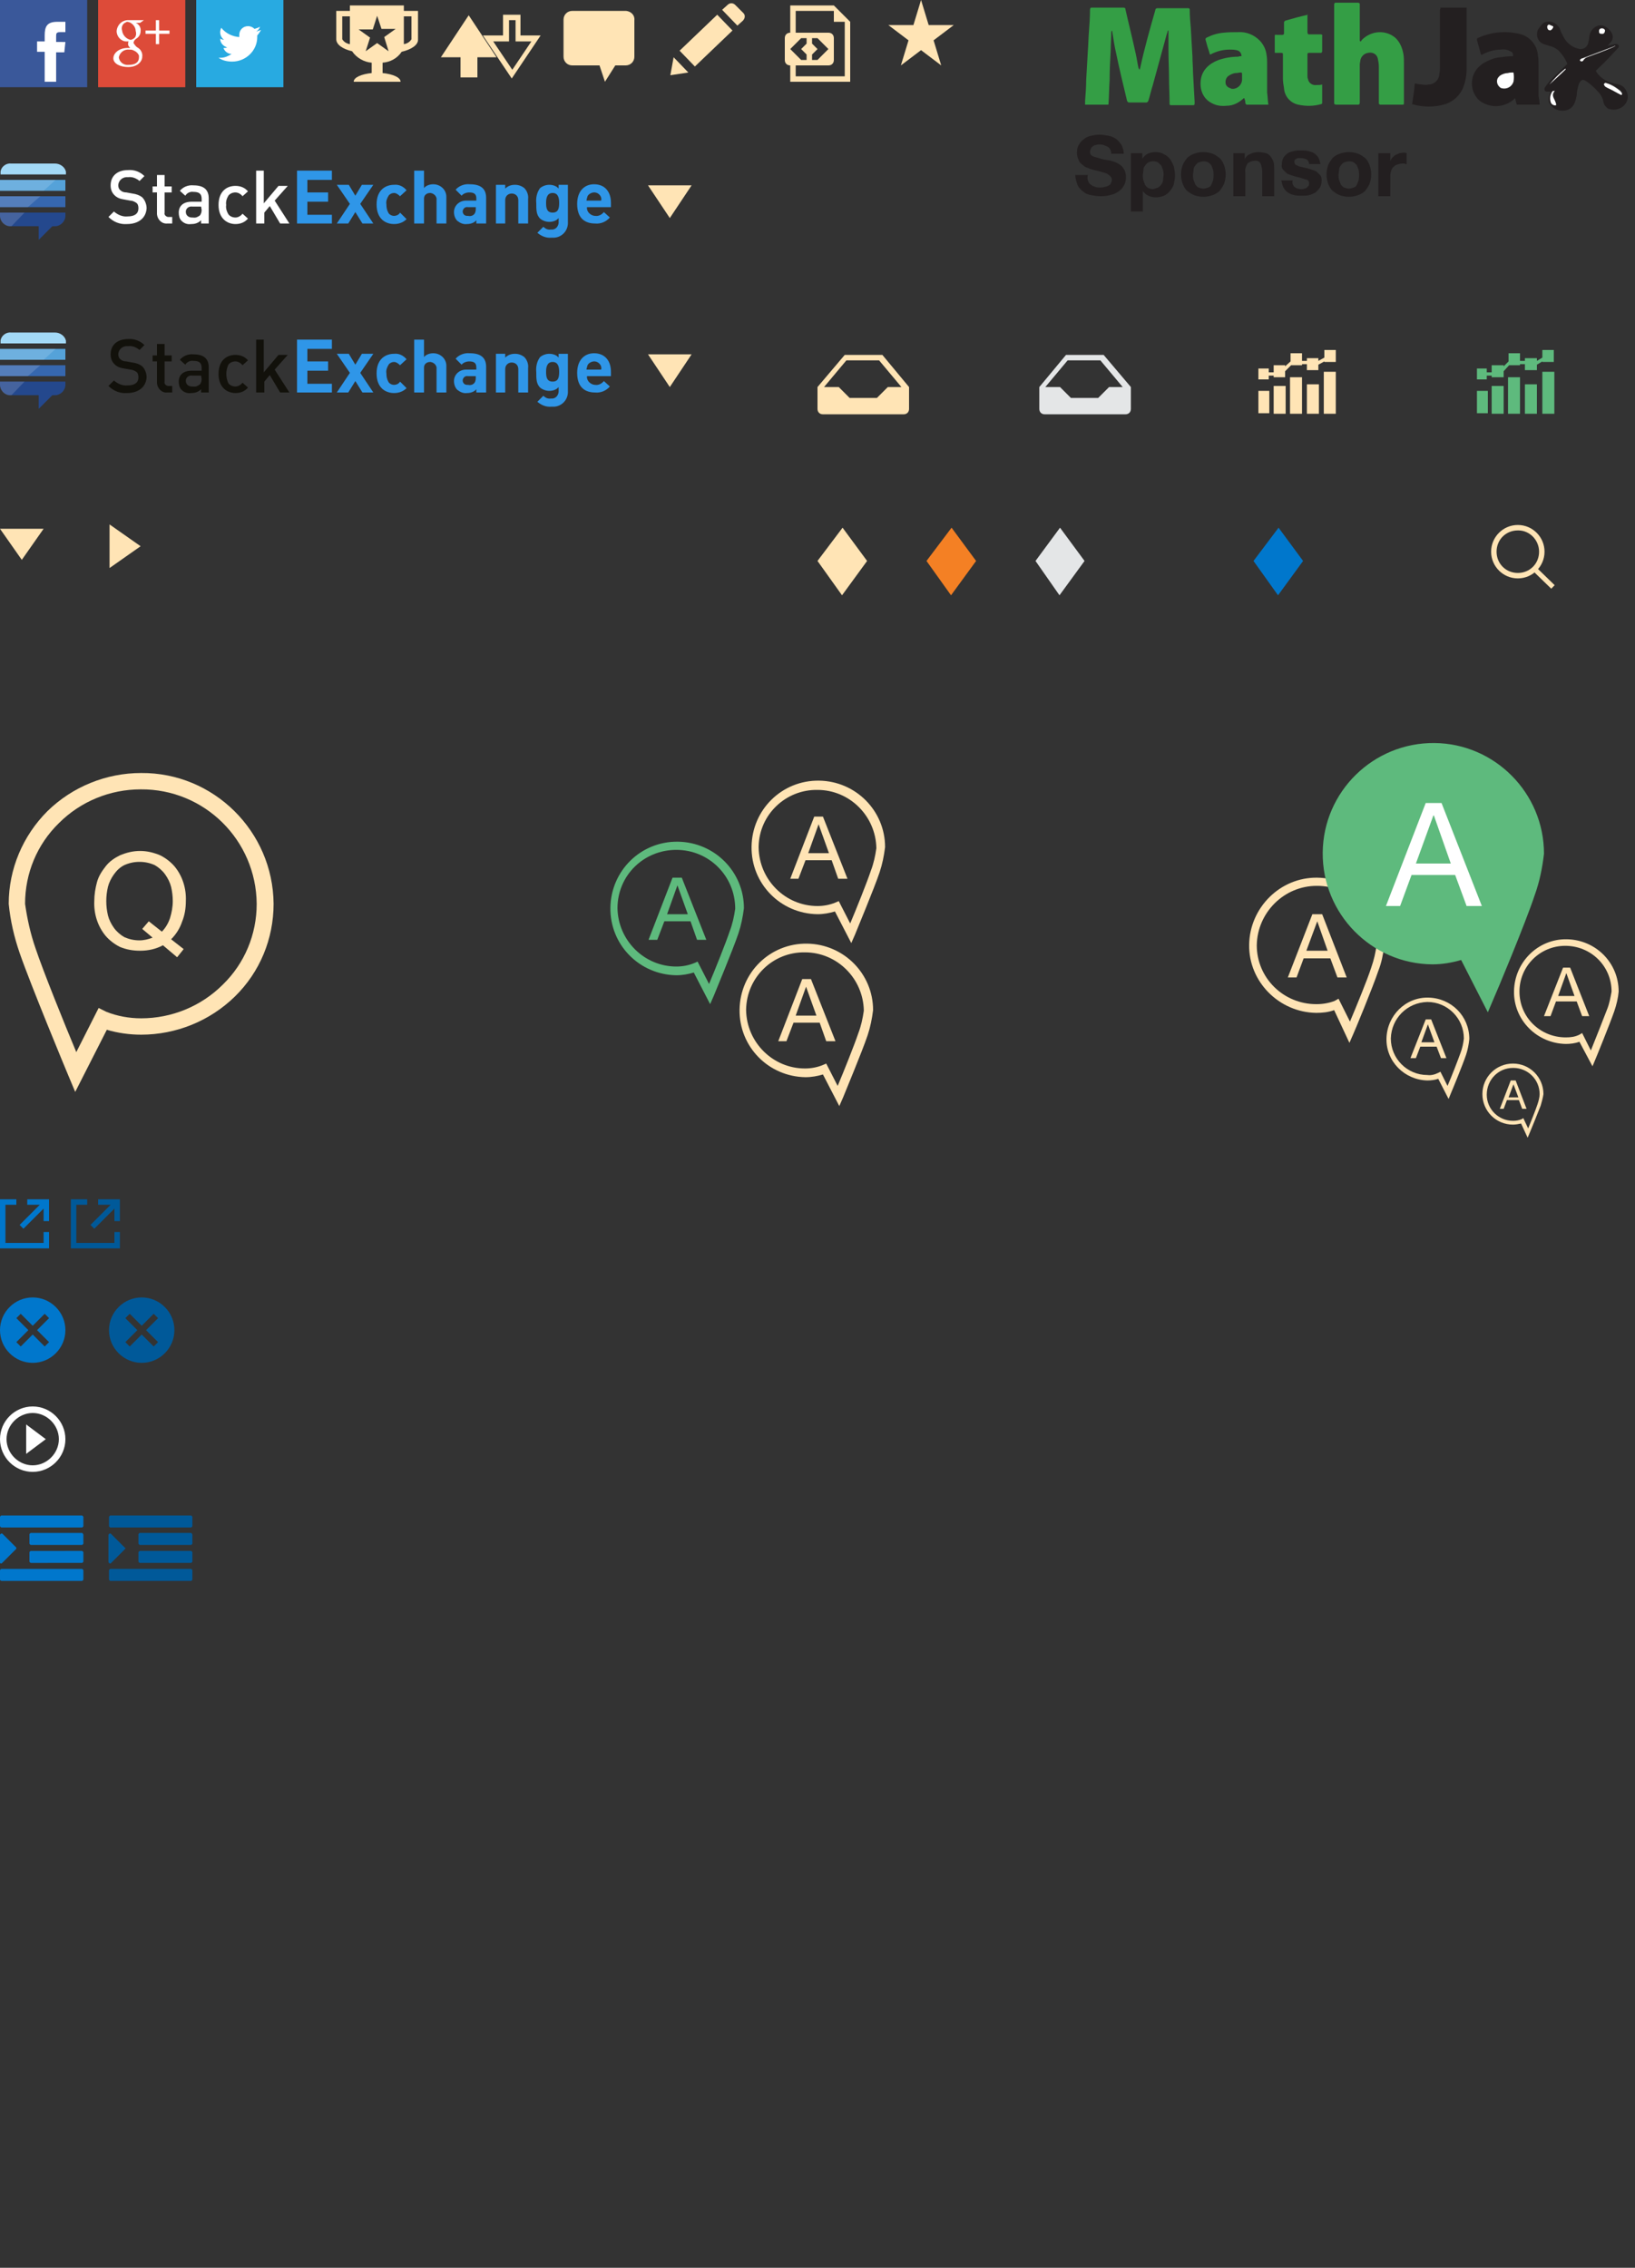 <?xml version="1.0" encoding="utf-8"?>
<!-- Generator: Adobe Illustrator 19.2.1, SVG Export Plug-In . SVG Version: 6.00 Build 0)  -->
<svg version="1.1" id="Layer_1" xmlns="http://www.w3.org/2000/svg" xmlns:xlink="http://www.w3.org/1999/xlink" x="0px" y="0px"
	 width="300px" height="416px" viewBox="0 0 300 416" style="enable-background:new 0 0 300 416;" xml:space="preserve">
<rect x="0" y="0" width="300" height="416" fill="#333333" stroke="none"/>
<style type="text/css">
	.st0{fill:moccasin;}
	.st1{fill:#F48024;}
	.st2{fill:#E4E6E7;}
	.st3{fill:#0077CC;}
	.st4{fill:moccasin;}
	.st5{fill:#5EBA7D;}
	.st6{fill:#FFFFFF;}
	.st7{fill:moccasin;}
	.st8{fill:#231F20;}
	.st9{fill:#3A589A;}
	.st10{fill:#DD4B39;}
	.st11{fill:#28AAE1;}
	.st12{fill:#349E45;}
	.st13{fill:moccasin;}
	.st14{fill:#12110B;}
	.st15{fill:#2F96E8;}
	.st16{fill:#3667AF;}
	.st17{fill:#55A2D9;}
	.st18{fill:#A3D9F6;}
	.st19{fill:#24488D;}
	.st20{opacity:0.15;fill:#FFFFFF;enable-background:new    ;}
	.st21{fill:moccasin;}
	.st22{fill:#005999;}
</style>
<title>share-sprite-new</title>
<polygon class="st0" points="20.1,104.2 20.1,96.2 25.8,100.2 "/>
<polygon class="st0" points="0,97 8,97 4,102.7 "/>
<polygon class="st0" points="154.5,109.2 150,102.9 154.6,96.8 159.1,102.9 "/>
<polygon class="st1" points="174.5,109.2 170,102.9 174.6,96.8 179.1,102.9 "/>
<polygon class="st2" points="194.4,109.2 190,102.9 194.5,96.8 199,102.9 "/>
<polygon class="st3" points="234.5,109.2 230,102.9 234.6,96.8 239.1,102.9 "/>
<path class="st4" d="M278.5,106.1c-2.7,0-4.9-2.2-4.9-4.9c0-2.7,2.2-4.9,4.9-4.9c2.7,0,4.9,2.2,4.9,4.9l0,0
	C283.4,103.9,281.2,106.1,278.5,106.1z M278.5,97.3c-2.2,0-3.9,1.7-3.9,3.9c0,2.2,1.7,3.9,3.9,3.9c2.2,0,3.9-1.7,3.9-3.9l0,0
	c0-2.1-1.7-3.9-3.8-3.9H278.5z"/>
<rect x="282.8" y="103.6" transform="matrix(0.696 -0.718 0.718 0.696 9.831 235.456)" class="st4" width="0.9" height="5"/>
<rect x="230.9" y="71.7" class="st0" width="2" height="4.1"/>
<rect x="233.7" y="70.8" class="st0" width="2.2" height="5.1"/>
<rect x="236.7" y="69.2" class="st0" width="2.2" height="6.7"/>
<rect x="239.8" y="70.5" class="st0" width="2.2" height="5.4"/>
<rect x="242.9" y="68.2" class="st0" width="2.2" height="7.7"/>
<polygon class="st0" points="232.8,68.9 233.7,68.9 233.7,69.2 235.8,69.2 235.8,68.1 236.9,67 238.9,67 238.9,66.8 239.8,66.8
	239.8,67.9 241.9,67.9 241.9,66.9 243,66.3 243,66.4 245.1,66.4 245.1,64.2 243,64.2 243,65.6 241.9,66.2 241.9,65.7 239.8,65.7
	239.8,66.2 238.9,66.2 238.9,64.8 236.8,64.8 236.8,66.3 235.8,67.2 235.8,67 233.7,67 233.7,68.3 232.8,68.3 232.8,67.6
	230.9,67.6 230.9,69.6 232.8,69.6 "/>
<rect x="271" y="71.7" class="st5" width="2" height="4.1"/>
<rect x="273.7" y="70.8" class="st5" width="2.2" height="5.1"/>
<rect x="276.7" y="69.2" class="st5" width="2.2" height="6.7"/>
<rect x="279.8" y="70.5" class="st5" width="2.2" height="5.4"/>
<rect x="283" y="68.2" class="st5" width="2.2" height="7.7"/>
<polygon class="st5" points="272.8,68.9 273.7,68.9 273.7,69.2 275.9,69.2 275.9,68.1 276.9,67 278.9,67 278.9,66.8 279.8,66.8
	279.8,67.9 282,67.9 282,66.9 283,66.3 283,66.4 285.1,66.4 285.1,64.2 283,64.2 283,65.6 282,66.2 282,65.7 279.8,65.7 279.8,66.2
	278.9,66.2 278.9,64.8 276.8,64.8 276.8,66.3 275.9,67.2 275.9,67 273.7,67 273.7,68.3 272.8,68.3 272.8,67.6 271,67.6 271,69.6
	272.8,69.6 "/>
<path class="st2" d="M202.5,65.1h-6.9l-4.9,5.9v4c0,0.6,0.4,1,1,1h14.8c0.6,0,1-0.4,1-1v-4L202.5,65.1z M203.5,71l-2,2h-5l-2-2h-2.7
	l4.1-4.9h6L206,71H203.5z"/>
<path class="st0" d="M161.9,65.1H155l-5,5.9v4c0,0.6,0.4,1,1,1h14.8c0.6,0,1-0.4,1-1v-4L161.9,65.1z M162.9,71l-2,2h-5l-2-2h-2.7
	l4.1-4.9h6l4.1,4.9H162.9L162.9,71z"/>
<path class="st4" d="M153.2,167.2c-1,0.3-2.1,0.5-3.2,0.5c-6.8-0.1-12.2-5.6-12.1-12.4c0.1-6.8,5.6-12.2,12.4-12.1
	c6.7,0.1,12.1,5.5,12.1,12.2c-0.2,1.6-0.5,3.1-1,4.6c-1,3-4.4,11.1-4.5,11.4l-0.7,1.6L153.2,167.2z M139.2,155.5
	c0.1,5.9,4.9,10.7,10.8,10.7c1.1,0,2.2-0.2,3.2-0.6l0.7-0.3l2.1,4.1c1.1-2.6,3.1-7.6,3.8-9.7c0.5-1.3,0.8-2.7,1-4.1
	c-0.1-5.9-4.9-10.7-10.8-10.7c-5.8-0.1-10.7,4.5-10.8,10.4C139.2,155.4,139.2,155.4,139.2,155.5z"/>
<path class="st4" d="M151,149.8l4.5,11.4h-1.7l-1.2-3.4h-4.8l-1.3,3.4H145l4.4-11.4H151z M152.1,156.5l-1.9-5.3l0,0l-1.9,5.3H152.1
	L152.1,156.5z"/>
<path class="st4" d="M151,197.1c-1,0.3-2.1,0.5-3.2,0.5c-6.8-0.1-12.2-5.6-12.1-12.4c0.1-6.8,5.6-12.2,12.4-12.1
	c6.7,0.1,12.1,5.5,12.1,12.2c-0.2,1.6-0.5,3.1-1,4.6c-1,3-4.4,11.1-4.5,11.4l-0.7,1.6L151,197.1z M136.9,185.3
	c0.1,5.9,4.9,10.7,10.8,10.7c1.1,0,2.2-0.2,3.2-0.6l0.7-0.3l2.1,4.1c1.1-2.6,3.1-7.6,3.8-9.7c0.5-1.3,0.8-2.7,1-4.1
	c-0.1-5.9-4.9-10.7-10.8-10.7c-5.9-0.1-10.7,4.6-10.8,10.5V185.3z"/>
<path class="st4" d="M148.8,179.6l4.5,11.4h-1.7l-1.2-3.4h-4.8l-1.3,3.4h-1.5l4.4-11.4H148.8z M149.8,186.3l-1.9-5.3l0,0l-1.9,5.3
	H149.8L149.8,186.3z"/>
<path class="st5" d="M127.3,178.4c-1,0.3-2.1,0.5-3.2,0.5c-6.8-0.1-12.2-5.6-12.1-12.4c0.1-6.8,5.6-12.2,12.4-12.1
	c6.7,0.1,12.1,5.5,12.1,12.2c-0.2,1.6-0.5,3.1-1,4.6c-1,3-4.4,11.1-4.5,11.4l-0.7,1.6L127.3,178.4z M113.3,166.6
	c0.1,5.9,4.9,10.7,10.8,10.7c1.1,0,2.2-0.2,3.2-0.6l0.7-0.3l2.1,4.1c1.1-2.6,3.1-7.6,3.8-9.7c0.5-1.3,0.8-2.7,1-4.1
	c0-6-4.8-10.8-10.8-10.8S113.3,160.6,113.3,166.6L113.3,166.6z"/>
<path class="st5" d="M125.1,161l4.5,11.4h-1.7l-1.2-3.4h-4.8l-1.3,3.4H119l4.4-11.4H125.1z M126.2,167.7l-1.9-5.3l0,0l-1.9,5.3
	H126.2z"/>
<path class="st4" d="M289.8,191.1c-0.8,0.3-1.7,0.4-2.5,0.4c-5.3-0.1-9.6-4.4-9.5-9.7s4.4-9.6,9.7-9.5c5.3,0.1,9.5,4.3,9.5,9.6
	c-0.1,1.2-0.4,2.4-0.8,3.6c-0.8,2.3-3.4,8.7-3.5,8.9l-0.5,1.2L289.8,191.1z M278.8,181.9c0,4.7,3.8,8.4,8.5,8.4
	c0.9,0,1.7-0.1,2.5-0.5l0.5-0.3l1.6,3.2c0.8-2,2.4-6,3-7.6c0.4-1,0.6-2.1,0.8-3.2c0-4.7-3.8-8.4-8.5-8.4
	C282.6,173.5,278.8,177.2,278.8,181.9L278.8,181.9z"/>
<path class="st4" d="M288.1,177.5l3.5,8.9h-1.3l-1-2.7h-3.8l-1,2.7h-1.2l3.5-8.9H288.1z M288.9,182.7l-1.5-4.2l0,0l-1.5,4.2H288.9z"
	/>
<path class="st4" d="M279.1,206.1c-0.5,0.1-1,0.2-1.5,0.2c-3.1,0-5.6-2.5-5.6-5.6s2.5-5.6,5.6-5.6s5.6,2.5,5.6,5.6
	c-0.1,0.7-0.3,1.4-0.5,2.1c-0.5,1.3-2,5-2.1,5.2l-0.3,0.7L279.1,206.1z M272.8,200.8c0,2.7,2.2,4.8,4.8,4.8c0,0,0,0,0.1,0
	c0.5,0,1-0.1,1.5-0.3l0.3-0.2l0.9,1.9c0.5-1.2,1.4-3.5,1.7-4.4c0.2-0.6,0.4-1.3,0.4-1.9c0-2.7-2.2-4.8-4.8-4.8c0,0,0,0-0.1,0
	C274.9,195.9,272.8,198.1,272.8,200.8L272.8,200.8z"/>
<path class="st4" d="M278.1,198.2l2,5.2h-0.8l-0.6-1.6h-2.2l-0.6,1.6h-0.7l2-5.2H278.1L278.1,198.2z M278.6,201.3l-0.9-2.4l0,0
	l-0.9,2.4H278.6z"/>
<path class="st4" d="M263.9,197.9c-0.6,0.2-1.3,0.3-2,0.3c-4.2-0.1-7.6-3.5-7.5-7.7s3.5-7.6,7.7-7.5s7.5,3.4,7.5,7.6
	c-0.1,1-0.3,2-0.6,2.9c-0.6,1.8-2.7,6.9-2.8,7.1l-0.4,1L263.9,197.9z M255.2,190.5c0,3.7,3,6.7,6.7,6.7c0.7,0.1,1.4-0.1,2-0.4
	l0.4-0.2l1.3,2.6c0.7-1.6,1.9-4.7,2.4-6.1c0.3-0.8,0.5-1.7,0.6-2.6c0-3.7-3-6.7-6.7-6.7l0,0C258.2,183.9,255.3,186.8,255.2,190.5z"
	/>
<path class="st4" d="M262.6,187l2.8,7.1h-1l-0.8-2.1h-3l-0.8,2.1h-1l2.8-7.1H262.6z M263.2,191.2l-1.2-3.3l0,0l-1.2,3.3H263.2
	L263.2,191.2z"/>
<path class="st4" d="M244.8,185.3c-1.1,0.4-2.2,0.5-3.3,0.5c-6.8-0.1-12.4-5.7-12.3-12.5c0.1-6.8,5.7-12.4,12.5-12.3
	c6.8,0.1,12.3,5.6,12.3,12.4c-0.2,1.6-0.5,3.2-1.1,4.7c-1,3-4.4,11.2-4.6,11.6l-0.7,1.6L244.8,185.3z M230.6,173.4
	c0,6,4.9,10.8,10.9,10.8h0.1c1.1,0,2.3-0.2,3.3-0.6l0.7-0.4l2.1,4.2c1.1-2.6,3.2-7.7,3.9-9.9c0.5-1.4,0.8-2.8,1-4.2
	c0-6-4.9-10.8-10.9-10.8h-0.1C235.6,162.5,230.7,167.4,230.6,173.4L230.6,173.4z"/>
<path class="st4" d="M242.6,167.7l4.5,11.6h-1.7l-1.3-3.5h-4.9l-1.3,3.5h-1.6l4.5-11.6H242.6z M243.6,174.4l-1.9-5.4l0,0l-2,5.4
	H243.6z"/>
<path class="st5" d="M268.1,176.1c-1.7,0.5-3.5,0.8-5.3,0.8c-11.2-0.1-20.2-9.3-20.1-20.5c0.1-11.2,9.3-20.2,20.5-20.1
	c11.1,0.1,20.1,9.2,20.1,20.3c-0.3,2.6-0.8,5.1-1.7,7.6c-1.6,4.9-7.2,18.3-7.5,18.9l-1.1,2.6L268.1,176.1z"/>
<path class="st6" d="M264.5,147.3l7.4,18.9h-2.8l-2.1-5.7h-8l-2.1,5.7h-2.6l7.3-18.9H264.5L264.5,147.3z M266.2,158.4l-3.1-8.8H263
	l-3.2,8.8H266.2L266.2,158.4z"/>
<path class="st4" d="M13.8,200.3l-1.3-3.1c-0.3-0.7-6.9-16.6-8.9-22.4c-1-2.9-1.7-5.9-2-9c0-6.4,2.6-12.5,7.1-17
	c4.6-4.5,10.8-7,17.2-7c13.3-0.1,24.2,10.7,24.3,24c0,6.4-2.5,12.5-7.1,17s-10.8,7-17.2,7c-2.1,0-4.3-0.3-6.3-0.9L13.8,200.3z
	 M25.8,144.8c-5.6,0-11,2.2-15,6.2c-4,3.9-6.2,9.2-6.2,14.8c0.4,2.8,1,5.5,1.9,8.1c1.4,4.2,5.4,14.1,7.5,19.1l4.1-8.1l1.4,0.7
	c2,0.8,4.2,1.2,6.4,1.2c5.6,0,11-2.2,15-6.2c4-3.9,6.2-9.2,6.2-14.8C47,154.1,37.5,144.7,25.8,144.8z"/>
<path class="st7" d="M29.7,170.9c0.7-0.7,1.2-1.6,1.5-2.5c0.3-1,0.5-2,0.5-3.1c0-0.9-0.1-1.7-0.3-2.6c-0.2-0.8-0.6-1.6-1.1-2.3
	s-1.2-1.3-1.9-1.7c-0.9-0.4-1.8-0.6-2.8-0.6s-1.9,0.2-2.8,0.6c-0.8,0.4-1.4,1-1.9,1.7s-0.9,1.5-1.1,2.3c-0.2,0.9-0.3,1.7-0.3,2.6
	c0,0.9,0.1,1.7,0.3,2.6c0.2,0.8,0.6,1.6,1.1,2.3s1.2,1.3,1.9,1.7c0.9,0.4,1.8,0.6,2.8,0.6c0.8,0,1.6-0.2,2.4-0.5l-1.9-1.6l1.2-1.4
	L29.7,170.9L29.7,170.9z M29.9,173.4c-1.3,0.7-2.7,1-4.2,1c-1.3,0-2.5-0.2-3.7-0.7c-1-0.5-1.9-1.2-2.6-2c-1.5-1.8-2.2-4.1-2.1-6.4
	c0-1.2,0.2-2.4,0.5-3.5s0.9-2,1.6-2.9s1.6-1.5,2.6-2c1.2-0.5,2.4-0.8,3.7-0.8c1.3,0,2.5,0.3,3.7,0.8c1,0.5,1.9,1.2,2.6,2
	c1.5,1.8,2.2,4.1,2.1,6.4c0,1.3-0.2,2.6-0.7,3.8c-0.4,1.2-1.1,2.3-2,3.2l2.3,1.8l-1.2,1.5L29.9,173.4L29.9,173.4L29.9,173.4z"/>
<path class="st8" d="M199.7,33.3c0.1,0.3,0.3,0.5,0.5,0.6c0.2,0.2,0.5,0.3,0.8,0.4c0.3,0.1,0.6,0.1,0.9,0.1c0.2,0,0.5,0,0.7-0.1
	c0.2,0,0.5-0.1,0.7-0.2c0.2-0.1,0.4-0.2,0.5-0.4s0.2-0.5,0.2-0.7c0-0.3-0.1-0.5-0.3-0.7s-0.5-0.4-0.7-0.5c-0.3-0.1-0.7-0.2-1-0.3
	l-1.2-0.3c-0.4-0.1-0.8-0.2-1.2-0.4c-0.4-0.1-0.7-0.3-1-0.6c-0.3-0.2-0.6-0.5-0.7-0.9c-0.2-0.4-0.3-0.8-0.3-1.3s0.1-1.1,0.4-1.5
	c0.2-0.4,0.5-0.7,0.9-1s0.8-0.5,1.3-0.6s1-0.2,1.5-0.2c0.6,0,1.1,0.1,1.7,0.2c0.5,0.1,1,0.3,1.4,0.6c0.4,0.3,0.7,0.7,1,1.1
	c0.2,0.5,0.4,1,0.4,1.6h-2.3c0-0.3-0.1-0.6-0.2-0.8c-0.1-0.2-0.3-0.4-0.5-0.5s-0.5-0.2-0.7-0.3c-0.3-0.1-0.5-0.1-0.8-0.1
	c-0.2,0-0.4,0-0.6,0.1c-0.2,0-0.4,0.1-0.5,0.2c-0.2,0.1-0.3,0.2-0.4,0.4c-0.1,0.2-0.2,0.4-0.2,0.6s0,0.4,0.1,0.5
	c0.1,0.2,0.3,0.3,0.5,0.4c0.3,0.1,0.7,0.2,1,0.3c0.6,0.2,1.1,0.3,1.7,0.4c0.3,0,0.6,0.1,0.9,0.2c0.4,0.1,0.8,0.3,1.1,0.5
	c0.4,0.2,0.7,0.5,0.9,0.9c0.3,0.4,0.4,1,0.4,1.5s-0.1,1-0.3,1.4s-0.5,0.8-0.9,1.1s-0.9,0.6-1.4,0.7c-0.6,0.2-1.3,0.3-2,0.3
	c-0.6,0-1.2-0.1-1.8-0.2c-0.5-0.1-1.1-0.3-1.5-0.7c-0.4-0.3-0.8-0.7-1-1.2c-0.2-0.6-0.4-1.2-0.4-1.8h2.3
	C199.5,32.5,199.5,32.9,199.7,33.3z"/>
<path class="st8" d="M209.6,28.1v1l0,0c0.3-0.4,0.6-0.7,1-0.9c0.4-0.2,0.9-0.3,1.4-0.3c0.6,0,1.1,0.1,1.6,0.4
	c0.4,0.2,0.8,0.5,1.1,0.9s0.5,0.9,0.7,1.4c0.1,0.5,0.2,1.1,0.2,1.6s-0.1,1-0.2,1.5c-0.1,0.5-0.4,0.9-0.7,1.3
	c-0.3,0.4-0.7,0.7-1.1,0.9c-0.5,0.2-1,0.3-1.5,0.3s-1-0.1-1.4-0.3s-0.8-0.5-1-0.9l0,0v3.8h-2.2V28.1H209.6L209.6,28.1z M212.5,34.4
	c0.2-0.1,0.5-0.4,0.6-0.6c0.2-0.2,0.3-0.5,0.3-0.8s0.1-0.6,0.1-0.9c0-0.3,0-0.6-0.1-0.9s-0.2-0.5-0.3-0.8l-0.6-0.6
	c-0.6-0.3-1.2-0.3-1.8,0c-0.2,0.1-0.5,0.4-0.6,0.6c-0.2,0.2-0.3,0.5-0.3,0.8s-0.1,0.6-0.1,1c0,0.3,0,0.6,0.1,0.9
	c0.1,0.3,0.2,0.5,0.3,0.8c0.1,0.2,0.4,0.5,0.6,0.6c0.3,0.1,0.6,0.2,0.9,0.2L212.5,34.4z"/>
<path class="st8" d="M217,30.3c0.2-0.5,0.5-0.9,0.8-1.3c0.4-0.4,0.8-0.6,1.3-0.8c1.1-0.4,2.3-0.4,3.4,0c0.5,0.2,0.9,0.5,1.3,0.8
	c0.4,0.4,0.6,0.8,0.8,1.3c0.4,1.1,0.4,2.3,0,3.4c-0.2,0.5-0.5,0.9-0.8,1.3c-0.4,0.4-0.8,0.6-1.3,0.8c-1.1,0.4-2.3,0.4-3.4,0
	c-0.5-0.2-0.9-0.5-1.3-0.8c-0.4-0.4-0.6-0.8-0.8-1.3C216.6,32.6,216.6,31.4,217,30.3z M219,33c0.1,0.3,0.2,0.5,0.3,0.8
	c0.1,0.2,0.4,0.5,0.6,0.6c0.3,0.1,0.6,0.2,0.9,0.2c0.3,0,0.6-0.1,0.9-0.2c0.3-0.1,0.5-0.3,0.6-0.6c0.1-0.2,0.2-0.5,0.3-0.8
	c0.1-0.6,0.1-1.2,0-1.8c-0.1-0.3-0.2-0.5-0.3-0.8c-0.1-0.2-0.4-0.5-0.6-0.6c-0.3-0.2-0.6-0.2-0.9-0.2c-0.3,0-0.6,0.1-0.9,0.2
	c-0.2,0.1-0.5,0.4-0.6,0.6c-0.2,0.2-0.3,0.5-0.3,0.8s-0.1,0.6-0.1,0.9C218.9,32.4,218.9,32.7,219,33z"/>
<path class="st8" d="M228.4,28.1v1.1l0,0c0.2-0.5,0.6-0.8,1.1-1c0.4-0.2,0.9-0.3,1.4-0.3s0.9,0.1,1.4,0.2c0.4,0.1,0.7,0.4,0.9,0.7
	c0.2,0.3,0.4,0.6,0.5,1s0.1,0.9,0.1,1.3V36h-2.2v-4.5c0-0.5-0.1-1-0.3-1.5c-0.2-0.4-0.7-0.6-1.1-0.5c-0.5,0-1,0.2-1.3,0.5
	c-0.3,0.5-0.5,1.1-0.4,1.7V36h-2.2v-7.9H228.4z"/>
<path class="st8" d="M237.3,34c0.1,0.2,0.2,0.3,0.4,0.4c0.1,0.1,0.3,0.2,0.5,0.2c0.2,0.1,0.4,0.1,0.6,0.1c0.2,0,0.3,0,0.5-0.1
	c0.2,0,0.4-0.1,0.5-0.2c0.1-0.1,0.2-0.2,0.3-0.3s0.1-0.3,0.1-0.5c0-0.4-0.3-0.7-0.7-0.7c-0.6-0.2-1.2-0.4-1.8-0.5l-0.9-0.3
	c-0.3-0.1-0.6-0.2-0.8-0.4l-0.6-0.6c-0.2-0.3-0.3-0.6-0.2-0.9c0-0.5,0.1-0.9,0.3-1.3c0.2-0.3,0.5-0.6,0.8-0.8
	c0.3-0.2,0.7-0.3,1.1-0.4c0.4-0.1,0.9-0.1,1.3-0.1c0.4,0,0.9,0,1.3,0.1c0.4,0.1,0.8,0.2,1.1,0.4c0.3,0.2,0.6,0.5,0.8,0.8
	c0.2,0.4,0.3,0.8,0.4,1.2h-2.1c0-0.4-0.2-0.7-0.5-0.9c-0.3-0.1-0.7-0.2-1-0.2h-0.4c-0.1,0-0.3,0-0.4,0.1c-0.1,0.1-0.2,0.1-0.3,0.2
	s-0.1,0.3-0.1,0.4c0,0.2,0.1,0.4,0.2,0.5c0.2,0.1,0.4,0.2,0.6,0.3c0.3,0.1,0.5,0.1,0.8,0.2s0.6,0.1,0.9,0.2l0.9,0.3
	c0.3,0.1,0.6,0.2,0.8,0.4l0.6,0.6c0.2,0.3,0.2,0.6,0.2,0.9c0,0.5-0.1,0.9-0.3,1.3c-0.2,0.3-0.5,0.6-0.8,0.9
	c-0.4,0.2-0.8,0.4-1.2,0.5s-0.9,0.1-1.3,0.1c-0.5,0-0.9,0-1.4-0.1c-0.4-0.1-0.8-0.2-1.2-0.5c-0.3-0.2-0.6-0.5-0.8-0.9
	s-0.3-0.9-0.4-1.3h2.1C237.1,33.4,237.1,33.7,237.3,34z"/>
<path class="st8" d="M243.7,30.3c0.2-0.5,0.5-0.9,0.8-1.3c0.4-0.4,0.8-0.6,1.3-0.8c1.1-0.4,2.3-0.4,3.4,0c0.5,0.2,0.9,0.5,1.3,0.8
	c0.4,0.4,0.6,0.8,0.8,1.3c0.4,1.1,0.4,2.3,0,3.4c-0.2,0.5-0.5,0.9-0.8,1.3c-0.4,0.4-0.8,0.6-1.3,0.8c-1.1,0.4-2.3,0.4-3.4,0
	c-0.5-0.2-0.9-0.5-1.3-0.8c-0.4-0.4-0.6-0.8-0.8-1.3C243.3,32.6,243.3,31.4,243.7,30.3z M245.7,33c0.1,0.3,0.2,0.5,0.3,0.8
	c0.1,0.2,0.4,0.5,0.6,0.6c0.3,0.1,0.6,0.2,0.9,0.2c0.3,0,0.6-0.1,0.9-0.2c0.3-0.1,0.5-0.3,0.6-0.6c0.1-0.2,0.2-0.5,0.3-0.8
	c0.1-0.6,0.1-1.2,0-1.8c-0.1-0.3-0.2-0.5-0.3-0.8c-0.1-0.2-0.4-0.5-0.6-0.6c-0.3-0.2-0.6-0.2-0.9-0.2c-0.3,0-0.6,0.1-0.9,0.2
	c-0.2,0.1-0.5,0.4-0.6,0.6c-0.2,0.2-0.3,0.5-0.3,0.8s-0.1,0.6-0.1,0.9C245.6,32.4,245.6,32.7,245.7,33z"/>
<path class="st8" d="M255.1,28.1v1.5l0,0c0.1-0.3,0.2-0.5,0.4-0.7s0.4-0.4,0.6-0.5s0.5-0.2,0.7-0.3c0.2,0,0.5-0.1,0.8-0.1
	c0.2,0,0.3,0,0.5,0.1v2c-0.1,0-0.3,0-0.4-0.1h-0.4c-0.3,0-0.7,0.1-1,0.2s-0.5,0.3-0.7,0.5s-0.3,0.5-0.4,0.8c-0.1,0.3-0.1,0.7-0.1,1
	V36h-2.2v-7.9H255.1L255.1,28.1z"/>
<rect class="st9" width="16" height="16"/>
<path class="st6" d="M10.3,15H8.2V9.5H6.8V7.6h1.4V6.5C8.2,4.9,8.6,4,10.5,4H12v1.9h-1c-0.7,0-0.7,0.3-0.7,0.8v1H12l-0.2,1.9h-1.5
	V15L10.3,15z"/>
<rect x="18" class="st10" width="16" height="16"/>
<path class="st6" d="M26.4,3.7h-2.7c-1.2-0.1-2.2,0.8-2.3,2c0,1,0.8,1.9,1.8,1.9c0.1,0,0.1,0,0.2,0h0.2c-0.1,0.2-0.1,0.3-0.1,0.5
	c0,0.3,0.2,0.5,0.4,0.7h-0.5c-1.5,0-2.6,0.9-2.6,1.9s1.3,1.6,2.7,1.6c1.7,0,2.6-1,2.6-1.9c0.1-0.7-0.3-1.4-0.9-1.7
	c-0.3-0.2-0.5-0.5-0.7-0.8c0-0.3,0.2-0.6,0.5-0.8c0.5-0.3,0.8-0.8,0.8-1.4c0.1-0.6-0.3-1.3-0.9-1.5h0.8L26.4,3.7L26.4,3.7z
	 M25.5,10.2v0.3c0,0.8-0.5,1.4-1.9,1.4c-0.9,0.1-1.7-0.5-1.8-1.4c0.2-0.9,1-1.5,1.9-1.4c0.2,0,0.5,0,0.7,0.1
	C24.9,9.4,25.3,9.7,25.5,10.2L25.5,10.2z M23.9,7.3c-0.8-0.2-1.4-0.9-1.5-1.7c-0.2-0.6,0.1-1.3,0.7-1.5C23.2,4,23.3,4,23.4,4
	c0.8,0.1,1.5,0.9,1.5,1.7c0.2,0.6,0,1.3-0.6,1.5C24.2,7.3,24,7.3,23.9,7.3z M29.2,5.6V3.7h-0.6v1.9h-1.9v0.6h1.9v1.9h0.6V6.2h1.9
	V5.6H29.2z"/>
<rect x="36" class="st11" width="16" height="16"/>
<path class="st6" d="M47.9,5.5L47,5.8c0.3-0.2,0.6-0.5,0.7-0.9c-0.3,0.2-0.7,0.3-1,0.4C46.4,5,46,4.8,45.5,4.8
	c-0.9,0-1.6,0.7-1.6,1.6l0,0v0.4c-1.3-0.1-2.5-0.7-3.3-1.7c-0.1,0.2-0.2,0.5-0.2,0.8c0,0.6,0.3,1.1,0.7,1.4c-0.2,0-0.5-0.1-0.7-0.2
	l0,0c0,0.8,0.6,1.4,1.3,1.6c-0.1,0-0.3,0.1-0.4,0.1H41c0.2,0.6,0.8,1.1,1.5,1.1c-0.6,0.4-1.3,0.7-2,0.7h-0.4
	c0.7,0.5,1.6,0.7,2.5,0.7c2.5,0,4.6-2,4.6-4.5c0,0,0,0,0-0.1V6.5C47.5,6.2,47.7,5.8,47.9,5.5L47.9,5.5z"/>
<path class="st12" d="M209.1,12.8c0-0.1,0.1-0.2,0.1-0.3C210,8.8,211,5.3,212,1.8c0-0.2,0.2-0.3,0.4-0.3l0,0h5.5
	c0.2,0,0.4,0,0.4,0.3c0,1.1,0.1,2.3,0.2,3.4c0.1,1.7,0.2,3.5,0.3,5.2c0,1,0.1,1.9,0.1,2.9l0.3,5.4c0,0.6,0,0.6-0.5,0.6h-3.8
	c-0.3,0-0.3-0.1-0.3-0.4c0-1.6-0.1-3.1-0.1-4.7s-0.1-3.2-0.1-4.9V5.6h-0.1c-0.1,0.2-0.1,0.4-0.2,0.6c-0.9,3.2-1.7,6.3-2.6,9.5
	c-0.3,0.9-0.5,1.9-0.8,2.8c-0.1,0.2-0.2,0.3-0.4,0.3h-3.1c-0.2,0-0.3-0.1-0.4-0.3c-0.7-2.9-1.4-5.8-2-8.7c-0.3-1.3-0.5-2.6-0.7-3.9
	c0-0.1,0-0.2-0.1-0.3c0,0.1-0.1,0.2-0.1,0.3c0,1.1-0.1,2.2-0.1,3.2c-0.1,1.9-0.2,3.7-0.2,5.6c-0.1,1.4-0.1,2.9-0.2,4.3
	c0,0.1,0,0.2-0.1,0.2h-0.1h-4.1v-0.7c0.1-1.3,0.2-2.6,0.2-3.8c0.1-1.8,0.2-3.5,0.3-5.3c0.1-1.2,0.1-2.3,0.2-3.5
	c0.1-1.4,0.2-2.7,0.2-4.1c0-0.2,0.1-0.4,0.2-0.4c0.1,0,0.1,0,0.2,0h5.7c0.3,0,0.4,0.1,0.4,0.3c0.6,2.7,1.3,5.4,1.9,8.2
	c0.2,0.9,0.3,1.7,0.5,2.6C209,12.6,209,12.7,209.1,12.8L209.1,12.8L209.1,12.8z"/>
<path class="st12" d="M249.7,7.6c0.1-0.1,0.1-0.2,0.2-0.3c1.7-1.7,4.4-1.9,6.2-0.3c0.8,0.8,1.2,1.8,1.4,2.9c0.1,0.6,0.1,1.1,0.1,1.7
	v7.2c0,0.4,0,0.4-0.4,0.4h-3.9c-0.1,0-0.3-0.1-0.3-0.2c0,0,0,0,0-0.1v-6.7c0-0.5-0.1-1-0.2-1.5c-0.2-0.8-1-1.2-1.8-1
	c-0.7,0.1-1.3,0.7-1.4,1.4c0,0.2-0.1,0.5-0.1,0.7v7c0,0.3-0.1,0.4-0.3,0.4h-4c-0.2,0-0.4-0.1-0.4-0.2s0-0.1,0-0.2v-18
	c0-0.1,0.1-0.3,0.2-0.3c0,0,0,0,0.1,0h4.1c0.1,0,0.3,0.1,0.3,0.2c0,0,0,0,0,0.1v6.7C249.6,7.6,249.6,7.6,249.7,7.6z"/>
<path class="st8" d="M282.5,19.2h-4.2c-0.1-0.4-0.2-0.7-0.3-1.2l-0.2,0.2c-1.8,1.6-4.5,1.7-6.4,0.2c-1.7-1.6-1.8-4.4-0.1-6.1
	c0.2-0.2,0.5-0.4,0.7-0.6c1-0.6,2.1-1.1,3.3-1.2c0.8-0.1,1.5-0.2,2.3-0.2c0.1-0.4-0.1-0.8-0.5-0.9c-0.5-0.3-1.1-0.4-1.7-0.3
	c-1.3,0-2.5,0.4-3.6,1c0-0.1,0-0.1-0.1-0.2c-0.2-0.9-0.5-1.7-0.7-2.6c0-0.1,0-0.2,0.1-0.3c2.4-1.1,5-1.4,7.6-0.8
	c2,0.4,3.4,2.1,3.5,4.1c0.1,0.5,0.1,1.1,0.1,1.6v5.7C282.4,18.1,282.5,18.7,282.5,19.2z M277.7,13.3c-0.3,0-0.7,0-1,0.1
	c-0.5,0.1-1,0.2-1.5,0.5c-0.6,0.4-0.7,1.3-0.3,1.8c0.1,0.1,0.2,0.2,0.3,0.3c0.8,0.5,1.9,0.2,2.3-0.6c0.1-0.1,0.1-0.2,0.2-0.4V13.3z"
	/>
<path class="st8" d="M295,8.4l1.2-0.3h0.1c0.3-0.1,0.5,0,0.7,0.2c0.1,0.2,0,0.5-0.2,0.6c-1.1,1.2-2.2,2.4-3.4,3.5l-0.6,0.6
	c0.7,1.2,1.9,2,3.3,2.3c0.3,0.1,0.6,0.1,0.9,0.2c0.5,0.1,0.9,0.4,1.2,0.8c0.4,0.6,0.6,1.3,0.4,2c-0.4,1.4-1.9,2.1-3.3,1.7
	c-0.1,0-0.3-0.1-0.4-0.2c-0.4-0.3-0.6-0.7-0.7-1.1c-0.1-0.7-0.5-1.4-1-1.9c-0.6-0.7-1.3-1.3-2-1.8c-0.8-0.6-1.1-0.4-1.5,0.4
	c-0.2,0.7-0.4,1.4-0.4,2.1c-0.1,0.5-0.2,1-0.4,1.4c-0.3,0.8-1,1.3-1.9,1.4c-1,0.1-2-0.3-2.6-1.2c-0.3-0.4-0.3-0.9-0.2-1.4l0.3-0.9
	h-0.6c-0.3,0-0.5-0.1-0.5-0.4c0-0.1,0-0.3,0.1-0.4c0.4-0.6,0.9-1.2,1.4-1.7c0.8-0.8,1.7-1.6,2.5-2.4c0.2-0.1,0.2-0.2,0.1-0.4
	c-0.4-0.9-0.9-1.6-1.6-2.3c-0.5-0.4-1.1-0.7-1.7-0.8l-0.9-0.3c-1-0.3-1.5-1.4-1.2-2.4c0-0.1,0.1-0.3,0.2-0.4
	c0.2-0.3,0.4-0.6,0.7-0.9c0.4-0.4,1-0.5,1.6-0.4c0.8,0.2,1.4,0.7,1.7,1.5c0.1,0.4,0.3,0.7,0.5,1.1c0.5,1.1,1.5,2,2.7,2.3
	c0.8,0.3,1.6-0.1,1.9-0.9V7.9c0.1-0.4,0.2-0.7,0.2-1.1c0.1-0.7,0.4-1.3,0.9-1.7c0.6-0.5,1.4-0.6,2.1-0.2c0.5,0.3,0.8,0.6,1.1,1.1
	c0.3,0.5,0.3,1.2-0.1,1.7C295.4,7.9,295.2,8.1,295,8.4z M294.6,15.2c-0.1,0-0.1,0-0.2,0.1c0,0.1,0,0.2,0.1,0.3
	c0.1,0.2,0.3,0.3,0.5,0.4c0.8,0.5,1.6,0.9,2.5,1.3h0.2c0-0.1,0-0.2,0-0.3c-0.1-0.2-0.2-0.3-0.3-0.4c-0.7-0.6-1.5-1.1-2.4-1.4
	C294.9,15.3,294.7,15.3,294.6,15.2z M296.4,8.4h-0.2c-1.9,0.7-3.9,1.5-5.8,2.2c-0.1,0.1-0.3,0.1-0.4,0.2l-0.1,0.2
	c0.1,0.2,0.4,0.2,0.5,0.1c0,0,0,0,0.1-0.1c0.2-0.3,0.4-0.5,0.7-0.6c1.6-0.6,3.3-1.3,4.9-1.9C296.2,8.5,296.3,8.5,296.4,8.4z
	 M285.3,16.6L285.3,16.6c-0.1,0-0.3,0.1-0.3,0.2l0,0c-0.5,0.6-0.6,1.5-0.3,2.2c0.1,0.2,0.3,0.4,0.6,0.4c0.3,0.1,0.4-0.1,0.3-0.3
	s-0.1-0.2-0.1-0.3c-0.2-0.3-0.3-0.6-0.4-0.9s-0.1-0.6,0.1-0.9C285.2,16.9,285.2,16.7,285.3,16.6z M284.2,4.5
	c-0.1,0.1-0.3,0.2-0.4,0.3c0,0.1,0,0.3,0.1,0.4c0,0.1,0.1,0.2,0.2,0.2c0.1,0.1,0.3,0.1,0.4,0c0.2-0.1,0.3-0.3,0.4-0.5
	c0-0.1,0-0.1-0.1-0.2C284.6,4.6,284.4,4.6,284.2,4.5z M293.9,6.2c0.3,0,0.6-0.2,0.6-0.5c0-0.2-0.3-0.4-0.5-0.4
	c-0.3,0-0.5,0.1-0.6,0.4v0.1C293.4,6,293.6,6.2,293.9,6.2L293.9,6.2L293.9,6.2z M284.3,15.5c1-1,2-1.9,3-2.8l-0.1-0.1
	C286.1,13.5,285.2,14.4,284.3,15.5L284.3,15.5z"/>
<path class="st8" d="M264.3,1.4h4.8v11.3c0,1.1-0.2,2.2-0.6,3.3c-0.6,1.5-1.8,2.6-3.3,3.1c-2,0.6-4.1,0.6-6.1,0
	c0.2-1.3,0.4-2.5,0.5-3.8c0.5,0.1,0.9,0.2,1.4,0.2c0.4,0.1,0.7,0.1,1.1,0c1.1,0,2-0.9,2-2c0.1-0.4,0.1-0.7,0.1-1.1V1.8
	C264.3,1.7,264.3,1.5,264.3,1.4z"/>
<path class="st12" d="M239.9,2.6v3.3c0,0.2,0.1,0.4,0.2,0.4c0.1,0,0.1,0,0.2,0h2c0.2,0,0.4,0.1,0.3,0.3v2.8c0,0.1-0.1,0.3-0.2,0.3
	c0,0,0,0-0.1,0h-2.1c-0.2,0-0.3,0-0.3,0.3v3.9c0,0.2,0,0.4,0.1,0.6c0.1,0.7,0.8,1.2,1.5,1.1h0.1c0.3,0,0.7,0,1-0.1v3.3
	c0,0.1,0,0.3-0.2,0.3l0,0c-1.4,0.4-2.8,0.4-4.2,0.1s-2.5-1.5-2.6-3c-0.1-0.6-0.2-1.2-0.2-1.8V10c0-0.3-0.1-0.3-0.3-0.3h-1
	c-0.1,0-0.2,0-0.2-0.1V9.5V6.6c0-0.2,0.1-0.3,0.3-0.2h1.1c0.1,0,0.3-0.1,0.3-0.2c0,0,0,0,0-0.1v-2c0-0.1,0.1-0.2,0.2-0.3
	c1.4-0.4,2.8-0.8,4.2-1.1C239.8,2.6,239.8,2.6,239.9,2.6z"/>
<path class="st6" d="M277.7,13.3c0.1,0.6,0.1,1.1,0,1.7c-0.3,0.9-1.2,1.4-2.1,1.2c-0.1,0-0.3-0.1-0.4-0.2c-0.6-0.5-0.7-1.4-0.2-1.9
	c0.1-0.1,0.1-0.1,0.2-0.2c0.4-0.3,1-0.5,1.5-0.5C277,13.3,277.4,13.3,277.7,13.3z"/>
<path class="st12" d="M232.7,19c-0.1-0.7-0.1-1.3-0.2-2v-5.2c0-0.6,0-1.1-0.1-1.7c-0.1-1-0.6-2-1.3-2.7c-1-1-2.4-1.6-3.9-1.5
	c-0.9,0-1.8,0-2.7,0.1c-1.1,0.1-2.1,0.4-3.1,0.9c-0.2,0.1-0.2,0.2-0.2,0.4c0.2,0.6,0.3,1.2,0.5,1.7c0.1,0.3,0.2,0.6,0.3,1h0.1
	c1.1-0.6,2.3-0.9,3.5-0.9c0.5,0,1.1,0,1.6,0.2c0.4,0.2,0.6,0.6,0.6,1c-0.2,0-0.4,0-0.6,0.1c-1.2,0-2.4,0.2-3.6,0.6
	c-2.1,0.8-3.5,2.3-3.3,4.8c0.1,1.3,0.8,2.5,2,3.1c0.9,0.5,1.8,0.6,2.8,0.5c1.1,0,2.1-0.5,2.9-1.2c0.1-0.1,0.2-0.2,0.3-0.2
	c0.1,0.3,0.2,0.5,0.2,0.8c0,0.2,0.1,0.4,0.3,0.4c0,0,0,0,0.1,0h3.9C232.7,19.2,232.7,19.1,232.7,19z M227.9,14.1v0.5
	c0,0.9-0.8,1.7-1.7,1.7c-0.1,0-0.3,0-0.4-0.1c-0.4-0.1-0.8-0.4-0.9-0.8c-0.1-0.5,0-1,0.4-1.4c0.4-0.3,1-0.6,1.5-0.6
	c0.3,0,0.6-0.1,0.9-0.1c0.1,0,0.2,0.1,0.2,0.2C227.9,13.7,227.9,13.9,227.9,14.1L227.9,14.1L227.9,14.1z"/>
<path class="st6" d="M294.6,15.2c0.1,0,0.2,0.1,0.3,0.1c0.9,0.3,1.7,0.8,2.4,1.4c0.1,0.1,0.2,0.3,0.3,0.4v0.3h-0.2
	c-0.8-0.4-1.6-0.9-2.5-1.3c-0.2-0.1-0.4-0.2-0.5-0.4c-0.1-0.1-0.1-0.2-0.1-0.3C294.4,15.3,294.5,15.2,294.6,15.2z"/>
<path class="st6" d="M296.4,8.4c-0.1,0.1-0.2,0.1-0.3,0.2c-1.6,0.7-3.3,1.3-4.9,1.9c-0.3,0.1-0.5,0.3-0.7,0.6
	c-0.1,0.2-0.4,0.2-0.5,0.1c0,0,0,0-0.1-0.1c0-0.1,0-0.2,0.1-0.2c0.1-0.1,0.2-0.2,0.4-0.2c1.9-0.7,3.9-1.5,5.8-2.2
	C296.2,8.4,296.3,8.4,296.4,8.4L296.4,8.4z"/>
<path class="st6" d="M285.3,16.6c-0.1,0.1-0.1,0.2-0.2,0.3c-0.2,0.3-0.2,0.6-0.1,0.9s0.3,0.6,0.4,0.9c0,0.1,0.1,0.2,0.1,0.3
	c0.1,0.3-0.1,0.4-0.3,0.3c-0.2,0-0.5-0.2-0.6-0.4c-0.3-0.7-0.2-1.6,0.3-2.2C285,16.7,285.2,16.7,285.3,16.6L285.3,16.6L285.3,16.6z"
	/>
<path class="st6" d="M284.2,4.5c0.2,0.1,0.5,0.2,0.7,0.3c0.1,0,0.1,0.1,0.1,0.2c-0.1,0.2-0.2,0.4-0.4,0.5c-0.1,0.1-0.3,0.1-0.4,0
	c-0.1,0-0.2-0.1-0.2-0.2c-0.1-0.1-0.1-0.3-0.1-0.4C283.9,4.7,284,4.6,284.2,4.5z"/>
<path class="st6" d="M293.9,6.2c-0.4,0-0.5-0.1-0.5-0.5c0-0.3,0.2-0.5,0.5-0.5h0.1c0.2,0,0.5,0.2,0.5,0.4c0,0.3-0.2,0.6-0.4,0.6
	C294,6.2,294,6.2,293.9,6.2z"/>
<path class="st6" d="M284.3,15.5c0.9-1.1,1.8-2,2.9-2.9l0.1,0.1C286.4,13.6,285.4,14.5,284.3,15.5z"/>
<path class="st13" d="M74.1,2V1h-9.9v1h-2.5v5.2c0,1,1.2,1.8,2.9,2.2c0.8,1.2,2.2,2,3.6,2.1v1.9c-1.9,0.2-3.3,0.8-3.3,1.6h8.6
	c0-0.8-1.4-1.4-3.3-1.6v-1.9c1.4-0.1,2.7-0.8,3.5-2c1.7-0.4,3-1.2,3-2.2V2H74.1z M62.8,7.2V3h1.4v4.8l0,0v0.3
	C63.6,8,63.1,7.7,62.8,7.2z M71.3,9.4l-2.1-1.5l-2.1,1.5l0.8-2.5l-2.1-1.5h2.6l0.8-2.5L70,5.3h2.6l-2.1,1.5L71.3,9.4z M75.5,7.2
	c-0.3,0.5-0.8,0.8-1.4,0.9V7.8l0,0V3h1.4V7.2z"/>
<path class="st13" d="M114.9,2H105c-0.9,0-1.6,0.7-1.6,1.6l0,0v6.8c0,0.9,0.7,1.6,1.6,1.6l0,0h5l1,3l1.9-3h1.9
	c0.9,0,1.6-0.7,1.6-1.6l0,0V3.7C116.5,2.8,115.8,2.1,114.9,2L114.9,2z"/>
<polygon class="st13" points="80.9,10.5 86,2.8 91.1,10.5 "/>
<rect x="84.5" y="10.1" class="st13" width="3.1" height="4.1"/>
<path class="st13" d="M94.6,3.7v3.9h2.9L94,12.8l-3.5-5.2h2.9V3.7H94.6 M95.5,2.7h-3.2v3.8h-3.7l5.3,7.9l5.3-7.9h-3.7L95.5,2.7
	L95.5,2.7z"/>
<path class="st13" d="M136.4,2.4l-1.5-1.5c-0.4-0.4-1-0.4-1.4,0l-1,0.9l2.8,2.9l1-0.9C136.7,3.4,136.8,2.8,136.4,2.4z M124.7,9.3
	l2.8,2.9l6.9-6.6l-2.8-2.9L124.7,9.3z M123,13.8l3.3-0.5l-2.7-2.8L123,13.8z"/>
<polygon class="st0" points="118.9,65 126.9,65 122.9,71 "/>
<path class="st14" d="M23.3,72.1c-1.3,0.1-2.5-0.4-3.4-1.3l1-1c0.7,0.6,1.6,1,2.5,0.9c1.3,0,2-0.5,2-1.5c0-0.4-0.1-0.8-0.4-1
	s-0.7-0.4-1.1-0.4l-1.1-0.2c-0.7-0.1-1.3-0.3-1.8-0.8s-0.7-1.1-0.7-1.8c0-1.7,1.2-2.8,3.2-2.8c1.1-0.1,2.2,0.3,3,1.1l-0.9,0.9
	c-0.6-0.5-1.3-0.8-2.1-0.7c-0.9-0.1-1.7,0.5-1.8,1.4c0,0,0,0,0,0.1c0,0.3,0.1,0.7,0.4,0.9c0.3,0.3,0.7,0.4,1.1,0.4l1.1,0.2
	c0.7,0.1,1.3,0.3,1.8,0.7c0.5,0.5,0.8,1.3,0.8,2C26.8,71,25.4,72.1,23.3,72.1z"/>
<path class="st14" d="M30.7,72c-1,0.1-1.8-0.7-1.9-1.7c0-0.1,0-0.2,0-0.2v-3.8H28v-1.1h0.8v-2.1h1.4v2.1h1.3v1.1h-1.3V70
	c-0.1,0.4,0.2,0.7,0.6,0.8c0.1,0,0.2,0,0.2,0h0.6V72H30.7z"/>
<path class="st14" d="M36.9,72v-0.6c-0.5,0.5-1.1,0.7-1.8,0.7c-0.7,0.1-1.3-0.1-1.8-0.6c-0.4-0.4-0.5-1-0.5-1.5c0-1.2,0.8-2,2.4-2
	H37v-0.5c0-0.9-0.4-1.3-1.5-1.3c-0.6-0.1-1.2,0.2-1.5,0.7L33,66c0.6-0.7,1.5-1.1,2.5-1c1.9,0,2.8,0.8,2.8,2.4V72H36.9z M36.9,68.9
	h-1.6c-0.5-0.1-1.1,0.2-1.2,0.8c0,0.1,0,0.1,0,0.2c0,0.6,0.5,1,1.1,1c0.1,0,0.2,0,0.2,0c0.5,0.1,0.9-0.1,1.3-0.4
	c0.2-0.3,0.3-0.6,0.3-1L36.9,68.9L36.9,68.9z"/>
<path class="st14" d="M43.2,72.1c-1.5,0-3.1-1-3.1-3.5s1.5-3.5,3.1-3.5c0.9,0,1.7,0.3,2.3,1l-1,0.9c-0.3-0.4-0.8-0.7-1.3-0.7
	s-1,0.2-1.3,0.6c-0.5,1.1-0.5,2.3,0,3.4c0.3,0.4,0.8,0.6,1.3,0.6s1-0.3,1.3-0.7l1,0.9C44.9,71.8,44.1,72.1,43.2,72.1z"/>
<path class="st14" d="M51.4,72l-1.9-3.2l-1,1.2v2H47v-9.7h1.4v6l2.7-3.2h1.7l-2.4,2.7l2.7,4.2H51.4z"/>
<path class="st15" d="M54.5,72v-9.7h6.4V64h-4.5v2.3h3.8V68h-3.8v2.4h4.5V72H54.5z"/>
<path class="st15" d="M66.5,72l-1.3-2.1L63.9,72h-2.1l2.4-3.6l-2.4-3.5H64l1.2,2l1.2-2h2.1l-2.4,3.5l2.4,3.6H66.5z"/>
<path class="st15" d="M72.3,72.1c-1.4,0-3.2-0.8-3.2-3.6s1.8-3.6,3.2-3.6c0.9-0.1,1.7,0.3,2.3,1L73.4,67c-0.3-0.3-0.7-0.6-1.1-0.6
	s-0.8,0.2-1,0.5c-0.3,0.5-0.5,1-0.4,1.6c0,0.6,0.1,1.1,0.4,1.6c0.2,0.3,0.6,0.5,1,0.5s0.9-0.2,1.1-0.6l1.2,1.2
	C74,71.8,73.2,72.1,72.3,72.1z"/>
<path class="st15" d="M80.1,72v-4.3c0.1-0.6-0.4-1.2-1.1-1.3h-0.1c-0.6,0-1.1,0.4-1.1,1c0,0.1,0,0.2,0,0.3V72H76v-9.7h1.8v3.2
	c0.4-0.5,1.1-0.7,1.7-0.7c1.3,0,2.4,1,2.4,2.3c0,0.1,0,0.2,0,0.3V72H80.1z"/>
<path class="st15" d="M87.4,72v-0.6c-0.4,0.5-1.1,0.7-1.7,0.7c-0.7,0.1-1.3-0.2-1.8-0.6c-0.4-0.4-0.6-1-0.6-1.6c0-1.2,1-2.1,2.2-2.1
	c0.1,0,0.2,0,0.2,0h1.7v-0.4c0-0.8-0.4-1.1-1.3-1.1c-0.5,0-1.1,0.2-1.4,0.6l-1.1-1.1c0.6-0.7,1.6-1.1,2.6-1c2,0,3,0.8,3,2.5V72H87.4
	z M87.3,69h-1.4c-0.5-0.1-0.9,0.2-1,0.7v0.1c0,0.4,0.3,0.8,0.8,0.8c0.1,0,0.1,0,0.2,0c0.4,0.1,0.8,0,1.1-0.3
	c0.2-0.2,0.3-0.6,0.3-0.9V69L87.3,69z"/>
<path class="st15" d="M95.1,72v-4.3c0-0.7-0.5-1.2-1.2-1.2s-1.2,0.5-1.2,1.2l0,0V72H91v-7.1h1.7v0.7c0.5-0.5,1.1-0.7,1.8-0.7
	c0.6,0,1.2,0.2,1.7,0.6c0.5,0.5,0.8,1.3,0.7,2V72H95.1z"/>
<path class="st15" d="M101.2,74.6c-1,0.1-1.9-0.3-2.6-0.9l1.1-1.1c0.4,0.4,0.9,0.6,1.4,0.5c0.7,0.1,1.3-0.4,1.4-1.2
	c0-0.1,0-0.2,0-0.3V71c-0.4,0.5-1.1,0.7-1.7,0.7s-1.2-0.2-1.7-0.6c-0.7-0.7-0.7-1.6-0.7-2.8c-0.1-1,0.1-2,0.7-2.8
	c0.5-0.4,1.1-0.6,1.7-0.6s1.3,0.2,1.7,0.7v-0.7h1.7v6.8c0.1,1.5-1,2.8-2.5,2.9C101.5,74.6,101.4,74.6,101.2,74.6z M101.4,66.4
	c-1,0-1.2,0.9-1.2,1.8s0.1,1.8,1.2,1.8s1.2-0.9,1.2-1.8S102.4,66.4,101.4,66.4z"/>
<path class="st15" d="M107.7,69c-0.1,0.8,0.6,1.5,1.4,1.6h0.1c0.6,0.1,1.2-0.2,1.6-0.7l1.1,1c-0.7,0.8-1.7,1.2-2.7,1.1
	c-1.7,0-3.3-0.8-3.3-3.6c0-2.3,1.3-3.6,3.1-3.6c2,0,3.1,1.4,3.1,3.4V69C112.1,69,107.7,69,107.7,69z M110.2,67
	c-0.4-0.7-1.2-0.9-1.9-0.5c-0.2,0.1-0.4,0.3-0.5,0.5c-0.1,0.3-0.1,0.4-0.2,0.8h2.7C110.4,67.5,110.3,67.2,110.2,67z"/>
<polygon class="st0" points="118.9,34 126.9,34 122.9,40 "/>
<path class="st6" d="M23.3,41.1c-1.3,0.1-2.5-0.4-3.4-1.3l1-1c0.7,0.6,1.6,1,2.5,0.9c1.3,0,2-0.5,2-1.5c0-0.4-0.1-0.8-0.4-1
	s-0.7-0.4-1.1-0.4l-1.1-0.2c-0.7-0.1-1.3-0.3-1.8-0.8s-0.7-1.1-0.7-1.8c0-1.7,1.2-2.8,3.2-2.8c1.1-0.1,2.2,0.3,3,1.1l-0.9,0.9
	c-0.6-0.5-1.3-0.8-2.1-0.7c-0.9-0.1-1.7,0.5-1.8,1.4c0,0,0,0,0,0.1c0,0.3,0.1,0.7,0.4,0.9c0.3,0.3,0.7,0.4,1.1,0.4l1.1,0.2
	c0.7,0.1,1.3,0.3,1.8,0.7c0.5,0.5,0.8,1.3,0.8,2C26.8,40,25.4,41.1,23.3,41.1z"/>
<path class="st6" d="M30.7,41c-1,0.1-1.8-0.7-1.9-1.7c0-0.1,0-0.2,0-0.2v-3.8H28v-1.1h0.8v-2.1h1.4v2.1h1.3v1.1h-1.3V39
	c-0.1,0.4,0.2,0.7,0.6,0.8c0.1,0,0.2,0,0.2,0h0.6V41H30.7z"/>
<path class="st6" d="M36.9,41v-0.6c-0.5,0.5-1.1,0.7-1.8,0.7c-0.7,0.1-1.3-0.1-1.8-0.6c-0.4-0.4-0.5-1-0.5-1.5c0-1.2,0.8-2,2.4-2H37
	v-0.5c0-0.9-0.4-1.3-1.5-1.3c-0.6-0.1-1.2,0.2-1.5,0.7L33,35c0.6-0.7,1.5-1.1,2.5-1c1.9,0,2.8,0.8,2.8,2.4V41H36.9z M36.9,37.9h-1.6
	c-0.5-0.1-1.1,0.2-1.2,0.8c0,0.1,0,0.1,0,0.2c0,0.6,0.5,1,1.1,1c0.1,0,0.2,0,0.2,0c0.5,0.1,0.9-0.1,1.3-0.4c0.2-0.3,0.3-0.6,0.3-1
	L36.9,37.9L36.9,37.9z"/>
<path class="st6" d="M43.2,41.1c-1.5,0-3.1-1-3.1-3.5s1.5-3.5,3.1-3.5c0.9,0,1.7,0.3,2.3,1l-1,0.9c-0.3-0.4-0.8-0.7-1.3-0.7
	s-1,0.2-1.3,0.6c-0.3,0.5-0.5,1.1-0.4,1.7c-0.1,0.6,0.1,1.2,0.4,1.7c0.3,0.4,0.8,0.6,1.3,0.6s1-0.3,1.3-0.7l1,0.9
	C44.9,40.8,44.1,41.1,43.2,41.1z"/>
<path class="st6" d="M51.4,41l-1.9-3.2l-1,1.2v2H47v-9.7h1.4v6l2.7-3.2h1.7l-2.4,2.7l2.7,4.2H51.4z"/>
<path class="st15" d="M54.5,41v-9.7h6.4V33h-4.5v2.3h3.8V37h-3.8v2.4h4.5V41H54.5z"/>
<path class="st15" d="M66.5,41l-1.3-2.1L63.9,41h-2.1l2.4-3.6l-2.4-3.5H64l1.2,2l1.2-2h2.1l-2.4,3.5l2.4,3.6H66.5z"/>
<path class="st15" d="M72.3,41.1c-1.4,0-3.2-0.8-3.2-3.6s1.8-3.6,3.2-3.6c0.9-0.1,1.7,0.3,2.3,1L73.4,36c-0.3-0.3-0.7-0.6-1.1-0.6
	s-0.8,0.2-1,0.5c-0.3,0.5-0.5,1-0.4,1.6c0,0.6,0.1,1.1,0.4,1.6c0.2,0.3,0.6,0.5,1,0.5s0.9-0.2,1.1-0.6l1.2,1.2
	C74,40.8,73.2,41.1,72.3,41.1z"/>
<path class="st15" d="M80.1,41v-4.3c0.1-0.6-0.4-1.2-1.1-1.3h-0.1c-0.6,0-1.1,0.4-1.1,1c0,0.1,0,0.2,0,0.3V41H76v-9.7h1.8v3.2
	c0.4-0.5,1.1-0.7,1.7-0.7c1.3,0,2.4,1,2.4,2.3c0,0.1,0,0.2,0,0.3V41H80.1z"/>
<path class="st15" d="M87.4,41v-0.6c-0.4,0.5-1.1,0.7-1.7,0.7c-0.7,0.1-1.3-0.2-1.8-0.6c-0.4-0.4-0.6-1-0.6-1.6c0-1.2,1-2.1,2.2-2.1
	c0.1,0,0.2,0,0.2,0h1.7v-0.4c0-0.8-0.4-1.1-1.3-1.1c-0.5,0-1.1,0.2-1.4,0.6l-1.1-1.1c0.6-0.7,1.6-1.1,2.6-1c2,0,3,0.8,3,2.5V41H87.4
	z M87.3,38h-1.4c-0.5-0.1-0.9,0.2-1,0.7v0.1c0,0.4,0.3,0.8,0.8,0.8c0.1,0,0.1,0,0.2,0c0.4,0.1,0.8,0,1.1-0.3
	c0.2-0.2,0.3-0.6,0.3-0.9V38L87.3,38z"/>
<path class="st15" d="M95.1,41v-4.3c0-0.7-0.5-1.2-1.2-1.2s-1.2,0.5-1.2,1.2V41H91v-7.1h1.7v0.7c0.5-0.5,1.1-0.7,1.8-0.7
	c0.6,0,1.2,0.2,1.7,0.6c0.5,0.5,0.8,1.3,0.7,2V41H95.1z"/>
<path class="st15" d="M101.2,43.6c-1,0.1-1.9-0.3-2.6-0.9l1.1-1.1c0.4,0.4,0.9,0.6,1.4,0.5c0.7,0.1,1.3-0.4,1.4-1.2
	c0-0.1,0-0.2,0-0.3V40c-0.4,0.5-1.1,0.7-1.7,0.7s-1.2-0.2-1.7-0.6c-0.7-0.7-0.7-1.6-0.7-2.8c-0.1-1,0.1-2,0.7-2.8
	c0.5-0.4,1.1-0.6,1.7-0.6s1.3,0.2,1.7,0.7v-0.7h1.7v6.8c0.1,1.5-1,2.8-2.5,2.9C101.5,43.6,101.4,43.6,101.2,43.6z M101.4,35.4
	c-1,0-1.2,0.9-1.2,1.8s0.1,1.8,1.2,1.8s1.2-0.9,1.2-1.8S102.4,35.4,101.4,35.4z"/>
<path class="st15" d="M107.7,38c-0.1,0.8,0.6,1.5,1.4,1.6h0.1c0.6,0.1,1.2-0.2,1.6-0.7l1.1,1c-0.7,0.8-1.7,1.2-2.7,1.1
	c-1.7,0-3.3-0.8-3.3-3.6c0-2.3,1.3-3.6,3.1-3.6c2,0,3.1,1.4,3.1,3.4V38C112.1,38,107.7,38,107.7,38z M110.2,36
	c-0.4-0.7-1.2-0.9-1.9-0.5c-0.2,0.1-0.4,0.3-0.5,0.5c-0.1,0.3-0.1,0.4-0.2,0.8h2.7C110.4,36.5,110.3,36.2,110.2,36z"/>
<rect y="67" class="st16" width="12" height="2"/>
<rect y="64" class="st17" width="12" height="2"/>
<path class="st18" d="M10.1,61H2c-0.9-0.1-1.8,0.6-1.9,1.5V63h12v-0.5C11.9,61.6,11,61,10.1,61z"/>
<path class="st19" d="M0,70v0.6c0,1,0.9,1.9,1.9,1.9l0,0h5.2V75l2.5-2.5h0.5c1,0,1.9-0.9,1.9-1.9l0,0V70H0z"/>
<path class="st20" d="M0,70v0.6c0,1,0.8,1.9,1.8,1.9h0.3L4.5,70H0z"/>
<polygon class="st20" points="10.2,64 0,64 0,66 8,66 "/>
<polygon class="st20" points="7.4,67 0,67 0,69 5.1,69 "/>
<rect y="36" class="st16" width="12" height="2"/>
<rect y="33" class="st17" width="12" height="2"/>
<path class="st18" d="M10.1,30H2c-0.9-0.1-1.8,0.6-1.9,1.5V32h12v-0.5C11.9,30.6,11,30,10.1,30z"/>
<path class="st19" d="M0,39v0.6c0,1,0.9,1.9,1.9,1.9l0,0h5.2V44l2.5-2.5h0.5c1,0,1.9-0.9,1.9-1.9l0,0V39H0z"/>
<path class="st20" d="M0,39v0.6c0,1,0.8,1.9,1.8,1.9h0.3L4.5,39H0z"/>
<polygon class="st20" points="10.2,33 0,33 0,35 8,35 "/>
<polygon class="st20" points="7.4,36 0,36 0,38 5.1,38 "/>
<polygon class="st21" points="169,0 170.4,4.6 175,4.6 171.3,7.4 172.7,12 169,9.2 165.3,12 166.7,7.4 163,4.6 167.6,4.6 "/>
<polygon class="st3" points="8,228 1,228 1,221 3,221 3,220 1.3,220 0,220 0,221.3 0,227.7 0,229 1.3,229 7.7,229 9,229 9,227.7
	9,226 8,226 "/>
<polygon class="st3" points="7.7,220 5,220 5,221 7.3,221 3.6,224.7 4.3,225.4 8,221.7 8,224 9,224 9,221.3 9,220 "/>
<polygon class="st22" points="21,228 14,228 14,221 16,221 16,220 14.3,220 13,220 13,221.3 13,227.7 13,229 14.3,229 20.7,229
	22,229 22,227.7 22,226 21,226 "/>
<polygon class="st22" points="20.7,220 18,220 18,221 20.3,221 16.6,224.7 17.3,225.4 21,221.7 21,224 22,224 22,221.3 22,220 "/>
<path class="st13" d="M153,1h-8v5c-0.6,0-1,0.4-1,1v4c0,0.6,0.4,1,1,1v3h11V4L153,1z M147,7h1v1l-1,1l1,1v1h-1l-2-2L147,7z M155,14
	h-9v-2h6c0.6,0,1-0.4,1-1V7c0-0.6-0.4-1-1-1h-6V2h7v2h2V14z M149,8V7h1l2,2l-2,2h-1v-1l1-1L149,8z"/>
<path class="st3" d="M9,246.2L6.8,244l2.2-2.2L8.2,241L6,243.2L3.8,241L3,241.8l2.2,2.2L3,246.2l0.8,0.8l2.2-2.2l2.2,2.2L9,246.2z
	 M6,238c3.3,0,6,2.7,6,6s-2.7,6-6,6s-6-2.7-6-6S2.7,238,6,238z"/>
<path class="st3" d="M3,284c0,0.1,0,0.1-0.1,0.2l-2.5,2.5c-0.1,0.1-0.1,0.1-0.2,0.1c-0.1,0-0.1,0-0.2-0.1C0,286.6,0,286.5,0,286.5
	v-4.9c0-0.1,0-0.1,0.1-0.2c0.1-0.1,0.1-0.1,0.2-0.1c0.1,0,0.1,0,0.2,0.1l2.5,2.5C3,283.9,3,283.9,3,284z M15.3,288.1v1.6
	c0,0.1,0,0.1-0.1,0.2c-0.1,0.1-0.1,0.1-0.2,0.1H0.3c-0.1,0-0.1,0-0.2-0.1C0,289.9,0,289.8,0,289.7v-1.6c0-0.1,0-0.1,0.1-0.2
	s0.1-0.1,0.2-0.1H15c0.1,0,0.1,0,0.2,0.1S15.3,288,15.3,288.1z M15.3,284.8v1.6c0,0.1,0,0.1-0.1,0.2c-0.1,0.1-0.1,0.1-0.2,0.1H5.7
	c-0.1,0-0.1,0-0.2-0.1c-0.1-0.1-0.1-0.1-0.1-0.2v-1.6c0-0.1,0-0.1,0.1-0.2c0.1-0.1,0.1-0.1,0.2-0.1H15c0.1,0,0.1,0,0.2,0.1
	S15.3,284.7,15.3,284.8z M15.3,281.5v1.6c0,0.1,0,0.1-0.1,0.2s-0.1,0.1-0.2,0.1H5.7c-0.1,0-0.1,0-0.2-0.1c-0.1-0.1-0.1-0.1-0.1-0.2
	v-1.6c0-0.1,0-0.1,0.1-0.2c0.1-0.1,0.1-0.1,0.2-0.1H15c0.1,0,0.1,0,0.2,0.1C15.2,281.4,15.3,281.5,15.3,281.5z M15.3,278.3v1.6
	c0,0.1,0,0.1-0.1,0.2s-0.1,0.1-0.2,0.1H0.3c-0.1,0-0.1,0-0.2-0.1S0,280,0,279.9v-1.6c0-0.1,0-0.1,0.1-0.2c0.1-0.1,0.1-0.1,0.2-0.1
	H15c0.1,0,0.1,0,0.2,0.1C15.2,278.1,15.3,278.2,15.3,278.3z"/>
<path class="st22" d="M29,246.2l-2.2-2.2l2.2-2.2l-0.8-0.8l-2.2,2.2l-2.2-2.2l-0.8,0.8l2.2,2.2l-2.2,2.2l0.8,0.8l2.2-2.2l2.2,2.2
	L29,246.2z M26,238c3.3,0,6,2.7,6,6s-2.7,6-6,6s-6-2.7-6-6S22.7,238,26,238z"/>
<path class="st22" d="M23,284c0,0.1,0,0.1-0.1,0.2l-2.5,2.5c-0.1,0.1-0.1,0.1-0.2,0.1c-0.1,0-0.1,0-0.2-0.1
	c-0.1-0.1-0.1-0.1-0.1-0.2v-4.9c0-0.1,0-0.1,0.1-0.2c0.1-0.1,0.1-0.1,0.2-0.1c0.1,0,0.1,0,0.2,0.1l2.5,2.5C23,283.9,23,283.9,23,284
	z M35.3,288.1v1.6c0,0.1,0,0.1-0.1,0.2c-0.1,0.1-0.1,0.1-0.2,0.1H20.3c-0.1,0-0.1,0-0.2-0.1c-0.1-0.1-0.1-0.1-0.1-0.2v-1.6
	c0-0.1,0-0.1,0.1-0.2s0.1-0.1,0.2-0.1H35c0.1,0,0.1,0,0.2,0.1S35.3,288,35.3,288.1z M35.3,284.8v1.6c0,0.1,0,0.1-0.1,0.2
	c-0.1,0.1-0.1,0.1-0.2,0.1h-9.3c-0.1,0-0.1,0-0.2-0.1c-0.1-0.1-0.1-0.1-0.1-0.2v-1.6c0-0.1,0-0.1,0.1-0.2s0.1-0.1,0.2-0.1H35
	c0.1,0,0.1,0,0.2,0.1S35.3,284.7,35.3,284.8z M35.3,281.5v1.6c0,0.1,0,0.1-0.1,0.2s-0.1,0.1-0.2,0.1h-9.3c-0.1,0-0.1,0-0.2-0.1
	s-0.1-0.1-0.1-0.2v-1.6c0-0.1,0-0.1,0.1-0.2c0.1-0.1,0.1-0.1,0.2-0.1H35c0.1,0,0.1,0,0.2,0.1C35.2,281.4,35.3,281.5,35.3,281.5z
	 M35.3,278.3v1.6c0,0.1,0,0.1-0.1,0.2s-0.1,0.1-0.2,0.1H20.3c-0.1,0-0.1,0-0.2-0.1S20,280,20,279.9v-1.6c0-0.1,0-0.1,0.1-0.2
	c0.1-0.1,0.1-0.1,0.2-0.1H35c0.1,0,0.1,0,0.2,0.1C35.2,278.1,35.3,278.2,35.3,278.3z"/>
<path class="st6" d="M6,268.8c2.6,0,4.8-2.2,4.8-4.8s-2.2-4.8-4.8-4.8s-4.8,2.2-4.8,4.8S3.4,268.8,6,268.8z M6,258c3.3,0,6,2.7,6,6
	s-2.7,6-6,6s-6-2.7-6-6S2.7,258,6,258z M4.8,266.7v-5.4l3.6,2.7L4.8,266.7z"/>
</svg>
